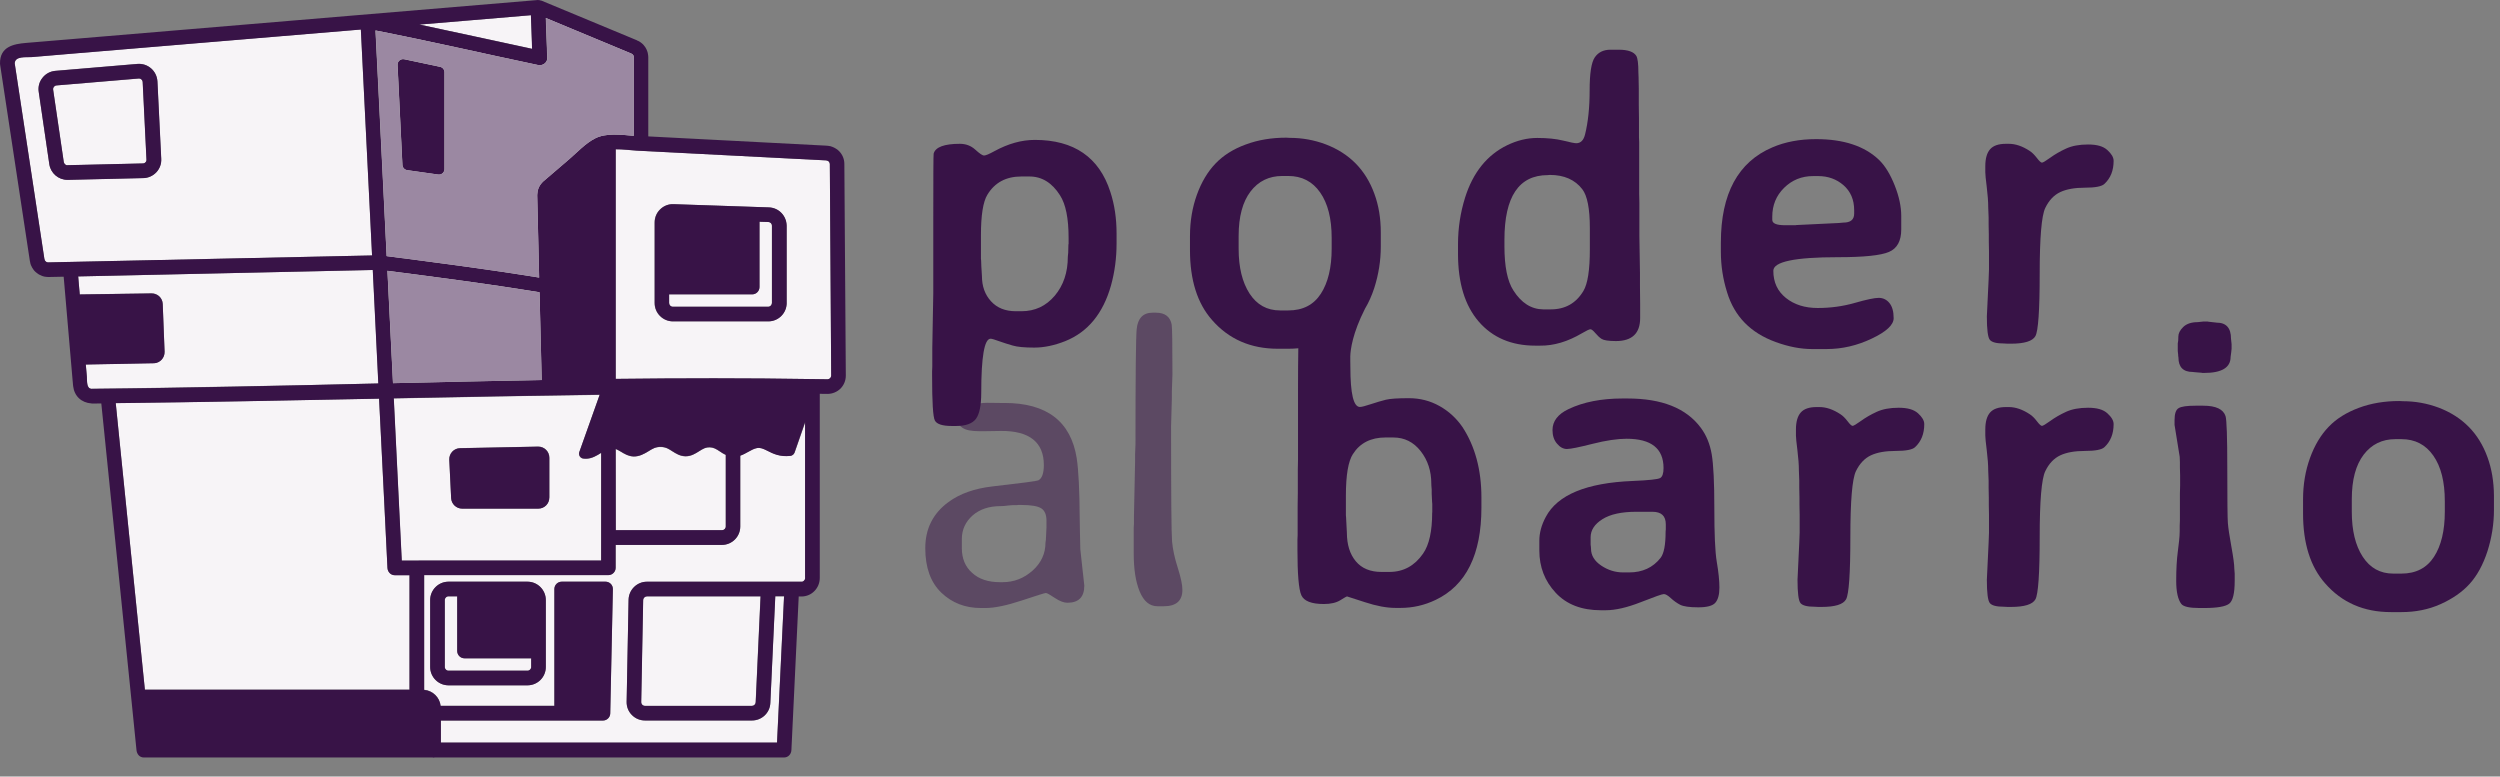 <svg width="132" height="41" viewBox="0 0 132 41" fill="none" xmlns="http://www.w3.org/2000/svg">
<rect x="0" y="0" width="132" height="41" fill="#808080" stroke="none"/>
<path d="M20.458 29.982C20.401 28.793 20.34 27.609 20.283 26.42C20.195 24.628 20.108 22.837 20.015 21.045C15.382 21.138 10.744 21.23 6.111 21.282C6.178 21.925 6.239 22.569 6.306 23.212C6.754 27.614 7.202 32.01 7.65 36.412H21.622V30.368C21.364 30.368 21.102 30.368 20.844 30.368C20.628 30.368 20.468 30.193 20.458 29.982Z" fill="#F7F4F7"/>
<path d="M31.737 28.391C31.737 28.386 31.737 28.386 31.737 28.391C31.737 28 31.737 27.609 31.737 27.217C31.737 26.116 31.737 25.019 31.737 23.918C31.501 24.067 31.238 24.227 30.929 24.227C30.883 24.227 30.837 24.221 30.785 24.216C30.708 24.206 30.646 24.16 30.605 24.093C30.564 24.026 30.558 23.948 30.584 23.876L31.66 20.849C28.036 20.901 24.412 20.963 20.788 21.04C20.927 23.897 21.071 26.749 21.21 29.606C21.477 29.606 21.74 29.606 22.008 29.606C22.1 29.606 22.188 29.606 22.28 29.606C25.431 29.606 28.582 29.606 31.732 29.606C31.737 29.194 31.737 28.793 31.737 28.391ZM29.004 26.27C29.004 26.595 28.741 26.852 28.422 26.852H24.401C24.093 26.852 23.835 26.61 23.82 26.296L23.722 24.273C23.706 23.943 23.964 23.665 24.293 23.66L28.412 23.578C28.736 23.573 29.009 23.835 29.009 24.16V26.27H29.004Z" fill="#F7F4F7"/>
<path d="M19.979 20.247C19.882 18.25 19.784 16.252 19.686 14.255L4.129 14.595C4.139 14.739 4.154 14.883 4.165 15.022C4.18 15.197 4.196 15.372 4.211 15.547L8 15.485C8.319 15.48 8.582 15.727 8.592 16.046L8.69 18.564C8.7 18.878 8.458 19.151 8.144 19.171L4.53 19.243C4.551 19.459 4.566 19.676 4.587 19.892C4.607 20.108 4.556 20.505 4.824 20.525C4.834 20.525 4.839 20.53 4.849 20.53C4.855 20.53 4.86 20.525 4.865 20.525C7.336 20.499 9.802 20.453 12.273 20.407C14.836 20.366 17.405 20.309 19.979 20.247Z" fill="#F7F4F7"/>
<path d="M19.516 10.888C19.362 7.779 19.207 4.669 19.053 1.555C16.098 1.802 13.143 2.049 10.188 2.296C8.01 2.476 5.838 2.662 3.66 2.842C2.991 2.898 2.322 2.955 1.653 3.012C1.4 3.032 0.788 2.945 0.777 3.346L2.342 13.663C2.347 13.688 2.353 13.709 2.363 13.735C2.373 13.75 2.378 13.766 2.389 13.781C2.399 13.791 2.409 13.807 2.425 13.817C2.44 13.828 2.45 13.833 2.466 13.843C2.486 13.848 2.507 13.853 2.528 13.858C2.533 13.858 2.543 13.858 2.548 13.858L19.645 13.488C19.598 12.618 19.557 11.753 19.516 10.888ZM8.252 9.091C8.072 9.287 7.83 9.395 7.562 9.4L3.583 9.493C3.573 9.493 3.568 9.493 3.557 9.493C3.079 9.493 2.667 9.138 2.6 8.664L2.044 4.849C2.003 4.582 2.075 4.314 2.245 4.103C2.409 3.892 2.656 3.763 2.924 3.737L7.259 3.372C7.521 3.351 7.779 3.434 7.979 3.609C8.18 3.784 8.299 4.026 8.309 4.288L8.51 8.376C8.525 8.643 8.432 8.896 8.252 9.091Z" fill="#F7F4F7"/>
<path d="M28.036 0.803C27.022 0.891 26.003 0.973 24.988 1.06C24.041 1.138 23.099 1.22 22.152 1.297C24.139 1.714 26.116 2.157 28.103 2.579C28.077 1.987 28.057 1.395 28.036 0.803Z" fill="#F7F4F7"/>
<path d="M38.317 27.804V24.026C38.203 23.969 38.095 23.902 38.003 23.84C37.915 23.779 37.828 23.722 37.73 23.681C37.565 23.609 37.364 23.604 37.2 23.671C37.107 23.707 37.009 23.768 36.911 23.83C36.711 23.954 36.489 24.098 36.201 24.098C35.913 24.098 35.686 23.954 35.485 23.825C35.403 23.773 35.326 23.722 35.238 23.681C35.022 23.583 34.76 23.578 34.538 23.665C34.435 23.707 34.337 23.768 34.239 23.83C34.018 23.964 33.756 24.113 33.447 24.108C33.179 24.098 32.963 23.964 32.772 23.851C32.68 23.794 32.592 23.748 32.505 23.712C32.505 25.143 32.505 26.579 32.505 28.01H38.116C38.229 28.005 38.317 27.913 38.317 27.804Z" fill="#F7F4F7"/>
<path d="M24.144 34.373V31.485H23.681C23.573 31.485 23.485 31.573 23.485 31.681V35.218C23.485 35.326 23.573 35.413 23.681 35.413H27.851C27.959 35.413 28.047 35.326 28.047 35.218V34.759H24.525C24.314 34.759 24.144 34.584 24.144 34.373Z" fill="#F7F4F7"/>
<path d="M7.47 4.196C7.444 4.175 7.392 4.139 7.325 4.149L2.986 4.51C2.914 4.515 2.867 4.561 2.847 4.582C2.826 4.607 2.795 4.664 2.806 4.736L3.367 8.556C3.382 8.654 3.48 8.746 3.567 8.726L7.547 8.633C7.619 8.633 7.665 8.592 7.686 8.571C7.706 8.551 7.742 8.499 7.737 8.427L7.537 4.34C7.531 4.263 7.495 4.216 7.47 4.196Z" fill="#F7F4F7"/>
<path d="M41.735 24.067C41.179 24.129 40.824 23.948 40.535 23.804C40.298 23.686 40.16 23.624 39.969 23.655C39.82 23.681 39.665 23.768 39.506 23.856C39.377 23.928 39.238 24.005 39.089 24.057V27.799C39.089 28.335 38.651 28.767 38.121 28.767H32.51C32.51 29.169 32.51 29.57 32.51 29.977C32.51 30.188 32.335 30.363 32.123 30.363C31.645 30.363 31.166 30.363 30.687 30.363C27.923 30.363 25.163 30.363 22.399 30.363V36.417C22.852 36.458 23.212 36.813 23.269 37.261H29.271V31.099C29.271 30.888 29.447 30.713 29.658 30.713H31.974C32.077 30.713 32.18 30.754 32.252 30.831C32.324 30.903 32.365 31.006 32.36 31.109L32.221 37.668C32.216 37.879 32.046 38.044 31.835 38.044H23.274V39.217C25.508 39.217 27.748 39.217 29.982 39.217C33.663 39.217 37.344 39.217 41.024 39.217C41.148 36.643 41.272 34.064 41.395 31.49H40.932L40.674 37.117C40.654 37.637 40.227 38.044 39.706 38.044H34.054C33.791 38.044 33.544 37.941 33.364 37.755C33.179 37.57 33.081 37.323 33.086 37.06L33.189 31.671C33.199 31.145 33.632 30.718 34.157 30.718H40.566H40.571H42.311C42.311 30.718 42.311 30.718 42.317 30.718C42.317 30.718 42.317 30.718 42.322 30.718C42.394 30.728 42.435 30.682 42.461 30.661C42.502 30.62 42.523 30.564 42.523 30.507V22.286L41.961 23.897C41.92 23.99 41.833 24.057 41.735 24.067ZM28.819 35.217C28.819 35.753 28.381 36.185 27.851 36.185H23.681C23.145 36.185 22.713 35.753 22.713 35.217V31.681C22.713 31.145 23.151 30.713 23.681 30.713H27.851C28.386 30.713 28.819 31.151 28.819 31.681V35.217Z" fill="#F7F4F7"/>
<path d="M43.815 8.664C43.815 8.659 43.815 8.654 43.815 8.649C43.81 8.628 43.804 8.602 43.794 8.582C43.789 8.566 43.779 8.556 43.774 8.546C43.763 8.535 43.748 8.52 43.738 8.51C43.727 8.499 43.712 8.494 43.696 8.489C43.671 8.479 43.645 8.474 43.624 8.468C42.883 8.432 42.147 8.391 41.406 8.355C38.811 8.221 36.221 8.088 33.627 7.954C33.287 7.938 32.891 7.882 32.51 7.882C32.51 8.69 32.51 9.498 32.51 10.301C32.51 13.534 32.51 16.772 32.51 20.005C35.969 19.964 39.429 19.959 42.888 20.015C42.893 20.015 42.898 20.01 42.904 20.01C42.909 20.01 42.914 20.015 42.919 20.015C43.176 20.021 43.439 20.021 43.696 20.026C43.702 20.026 43.702 20.026 43.707 20.026C43.727 20.021 43.753 20.015 43.774 20.005C43.789 20 43.799 19.99 43.81 19.985C43.82 19.974 43.835 19.959 43.846 19.948C43.856 19.938 43.861 19.923 43.866 19.913C43.871 19.892 43.882 19.866 43.887 19.846C43.887 19.846 43.887 19.846 43.887 19.84L43.815 8.664ZM41.529 16C41.529 16.535 41.092 16.968 40.561 16.968H35.526C34.991 16.968 34.559 16.53 34.559 16V11.748C34.559 11.48 34.662 11.233 34.852 11.053C35.043 10.867 35.295 10.77 35.557 10.78L40.587 10.95C41.112 10.97 41.524 11.393 41.524 11.918V16H41.529Z" fill="#F7F4F7"/>
<path d="M40.566 11.722L40.098 11.707V15.156C40.098 15.367 39.923 15.542 39.712 15.542H35.326V16C35.326 16.108 35.413 16.196 35.521 16.196H40.556C40.664 16.196 40.752 16.108 40.752 16V11.918C40.757 11.809 40.675 11.722 40.566 11.722Z" fill="#F7F4F7"/>
<path d="M33.956 31.681L33.853 37.071C33.853 37.143 33.889 37.189 33.91 37.21C33.931 37.23 33.977 37.266 34.049 37.266H39.701C39.809 37.266 39.892 37.184 39.897 37.076L40.154 31.48H34.157C34.049 31.485 33.961 31.573 33.956 31.681Z" fill="#F7F4F7"/>
<path d="M44.659 19.835L44.582 8.659C44.582 8.659 44.582 8.659 44.582 8.654C44.582 8.402 44.484 8.165 44.309 7.985C44.262 7.933 44.206 7.892 44.149 7.856C44.118 7.835 44.087 7.815 44.051 7.799C43.99 7.768 43.923 7.743 43.856 7.722C43.784 7.707 43.712 7.696 43.639 7.691C41.627 7.588 39.614 7.485 37.601 7.377C36.479 7.32 35.351 7.259 34.229 7.202V3.017C34.229 2.955 34.219 2.893 34.208 2.831C34.203 2.801 34.198 2.77 34.188 2.744C34.162 2.662 34.126 2.574 34.075 2.497C34.023 2.425 33.966 2.347 33.9 2.296C33.853 2.26 33.807 2.219 33.75 2.188C33.719 2.167 33.683 2.157 33.647 2.142C33.637 2.136 33.632 2.131 33.627 2.126L28.597 0.036C28.587 0.031 28.582 0.036 28.571 0.031C28.556 0.026 28.54 0.026 28.525 0.021C28.494 0.01 28.463 0 28.432 0.005C28.422 0.005 28.417 0 28.407 0C25.112 0.278 21.817 0.551 18.522 0.829C13.529 1.246 8.535 1.663 3.542 2.085C2.821 2.142 2.105 2.203 1.385 2.265C0.695 2.322 -0.01 2.471 -0 3.357C-0 3.367 0.005 3.372 0.005 3.382C0.005 3.393 -0 3.403 0.005 3.413L1.58 13.802C1.58 13.812 1.585 13.817 1.591 13.828C1.591 13.833 1.591 13.838 1.591 13.843C1.606 13.946 1.647 14.049 1.704 14.142C1.755 14.229 1.817 14.312 1.894 14.373C1.946 14.414 1.997 14.456 2.054 14.492C2.111 14.523 2.172 14.548 2.234 14.574C2.27 14.589 2.306 14.595 2.342 14.605C2.409 14.615 2.481 14.626 2.553 14.626C2.558 14.626 2.558 14.626 2.564 14.626L3.362 14.61C3.521 16.438 3.676 18.27 3.835 20.098C3.845 20.191 3.851 20.283 3.861 20.381C3.923 20.916 4.293 21.261 4.829 21.302C4.834 21.302 4.834 21.302 4.839 21.302C4.849 21.302 4.86 21.308 4.87 21.308C5.029 21.308 5.189 21.302 5.349 21.302C5.889 26.636 6.435 31.974 6.975 37.308C7.053 38.075 7.13 38.842 7.207 39.609C7.228 39.815 7.367 39.995 7.593 39.995C11.398 39.995 15.197 39.995 19.001 39.995C20.278 39.995 21.56 39.995 22.836 39.995C22.857 40 22.872 40.005 22.893 40.005C22.914 40.005 22.929 39.995 22.95 39.995C27.701 39.995 32.453 39.995 37.205 39.995C38.605 39.995 40.005 39.995 41.4 39.995C41.616 39.995 41.776 39.82 41.786 39.609C41.915 36.906 42.044 34.198 42.172 31.495H42.301H42.306C42.311 31.495 42.311 31.495 42.316 31.495C42.569 31.495 42.811 31.398 42.991 31.218C43.181 31.032 43.284 30.78 43.284 30.512V20.793C43.423 20.793 43.557 20.793 43.696 20.798C43.948 20.798 44.196 20.695 44.376 20.52C44.556 20.34 44.659 20.093 44.659 19.835C44.659 19.84 44.659 19.84 44.659 19.835ZM24.983 1.06C25.997 0.973 27.017 0.891 28.031 0.803C28.051 1.395 28.072 1.987 28.093 2.579C26.11 2.157 24.129 1.714 22.141 1.297C23.094 1.215 24.041 1.138 24.983 1.06ZM28.401 3.434C28.417 3.439 28.427 3.434 28.437 3.434C28.458 3.439 28.479 3.449 28.504 3.449C28.525 3.449 28.546 3.439 28.561 3.439C28.566 3.439 28.571 3.439 28.576 3.434C28.752 3.398 28.896 3.248 28.89 3.063C28.865 2.363 28.839 1.658 28.813 0.952L33.318 2.826C33.338 2.837 33.359 2.852 33.38 2.862C33.39 2.873 33.405 2.888 33.416 2.898C33.426 2.914 33.431 2.929 33.441 2.94C33.452 2.96 33.457 2.986 33.462 3.006C33.462 3.012 33.462 3.012 33.462 3.017V7.166C32.793 7.115 32 7.006 31.413 7.305C30.909 7.562 30.471 8.041 30.044 8.407C29.591 8.798 29.132 9.184 28.679 9.575C28.623 9.627 28.576 9.683 28.53 9.745C28.504 9.781 28.479 9.817 28.463 9.858C28.432 9.925 28.401 9.992 28.386 10.069C28.376 10.121 28.37 10.178 28.365 10.234C28.365 10.26 28.36 10.281 28.36 10.306C28.396 11.753 28.432 13.205 28.463 14.651C25.786 14.219 23.099 13.869 20.412 13.519C20.268 10.579 20.123 7.64 19.974 4.695C19.923 3.665 19.871 2.636 19.82 1.606C22.697 2.172 25.544 2.831 28.401 3.434ZM32.51 23.701C32.597 23.738 32.685 23.784 32.777 23.84C32.968 23.959 33.184 24.087 33.452 24.098C33.761 24.108 34.018 23.959 34.244 23.82C34.342 23.758 34.44 23.701 34.543 23.655C34.764 23.568 35.027 23.573 35.243 23.671C35.331 23.712 35.408 23.763 35.49 23.815C35.691 23.943 35.917 24.087 36.206 24.087C36.494 24.087 36.715 23.948 36.916 23.82C37.019 23.758 37.112 23.696 37.205 23.66C37.374 23.593 37.57 23.599 37.735 23.671C37.833 23.712 37.92 23.773 38.008 23.83C38.1 23.897 38.208 23.964 38.322 24.015V27.794C38.322 27.902 38.234 27.99 38.126 27.99H32.515C32.51 26.569 32.51 25.138 32.51 23.701ZM28.597 20.062C25.982 20.108 23.367 20.165 20.746 20.227C20.648 18.25 20.551 16.273 20.453 14.296C23.135 14.646 25.817 14.991 28.484 15.429C28.515 16.685 28.546 17.946 28.576 19.202C28.582 19.49 28.592 19.779 28.597 20.062ZM2.548 13.853C2.543 13.853 2.533 13.853 2.528 13.853C2.507 13.848 2.486 13.843 2.466 13.838C2.45 13.828 2.435 13.822 2.425 13.812C2.414 13.802 2.399 13.791 2.389 13.776C2.378 13.761 2.373 13.745 2.363 13.73C2.358 13.709 2.347 13.683 2.342 13.658L0.777 3.346C0.788 2.945 1.4 3.037 1.652 3.017C2.322 2.96 2.991 2.903 3.66 2.847C5.838 2.667 8.01 2.481 10.188 2.301C13.143 2.054 16.098 1.807 19.053 1.56C19.207 4.669 19.361 7.779 19.516 10.893C19.557 11.758 19.604 12.623 19.645 13.488L2.548 13.853ZM4.865 20.53C4.86 20.53 4.854 20.535 4.849 20.535C4.839 20.535 4.834 20.53 4.824 20.53C4.556 20.51 4.602 20.108 4.587 19.897C4.566 19.681 4.551 19.465 4.53 19.248L8.144 19.181C8.458 19.161 8.7 18.893 8.69 18.574L8.592 16.057C8.582 15.738 8.314 15.49 8 15.495L4.211 15.547C4.195 15.372 4.18 15.197 4.165 15.022C4.154 14.878 4.139 14.734 4.129 14.595L19.681 14.255C19.779 16.252 19.876 18.25 19.974 20.247C17.405 20.309 14.836 20.366 12.268 20.417C9.802 20.463 7.331 20.51 4.865 20.53ZM21.622 36.417H7.65C7.202 32.015 6.754 27.619 6.306 23.218C6.239 22.574 6.177 21.93 6.111 21.287C10.744 21.235 15.382 21.143 20.015 21.05C20.103 22.842 20.19 24.633 20.283 26.425C20.34 27.614 20.401 28.798 20.458 29.987C20.468 30.193 20.628 30.373 20.844 30.373C21.102 30.373 21.364 30.373 21.622 30.373V36.417ZM22.013 29.596C22.013 29.596 22.008 29.596 22.013 29.596C22.008 29.596 22.008 29.596 22.013 29.596C21.745 29.596 21.477 29.596 21.215 29.596C21.076 26.739 20.932 23.887 20.793 21.03C24.417 20.957 28.041 20.891 31.665 20.839L30.589 23.866C30.564 23.938 30.574 24.015 30.61 24.082C30.651 24.149 30.713 24.196 30.79 24.206C30.842 24.216 30.888 24.216 30.934 24.216C31.243 24.216 31.506 24.057 31.742 23.907C31.742 25.009 31.742 26.105 31.742 27.207C31.742 27.599 31.742 27.99 31.742 28.381C31.742 28.782 31.742 29.184 31.742 29.591C28.592 29.591 25.441 29.591 22.291 29.591C22.193 29.596 22.1 29.596 22.013 29.596ZM42.512 30.502C42.512 30.564 42.492 30.615 42.45 30.656C42.43 30.677 42.383 30.723 42.311 30.713C42.311 30.713 42.311 30.713 42.306 30.713C42.306 30.713 42.306 30.713 42.301 30.713H40.566H40.561H34.157C33.632 30.713 33.199 31.14 33.189 31.665L33.086 37.055C33.081 37.318 33.179 37.565 33.364 37.75C33.549 37.936 33.791 38.039 34.054 38.039H39.706C40.226 38.039 40.654 37.632 40.674 37.112L40.937 31.48H41.4C41.277 34.054 41.153 36.633 41.029 39.207C37.349 39.207 33.668 39.207 29.987 39.207C27.753 39.207 25.513 39.207 23.279 39.207V38.044H31.835C32.046 38.044 32.216 37.874 32.221 37.668L32.36 31.109C32.36 31.006 32.324 30.904 32.252 30.831C32.18 30.759 32.082 30.713 31.974 30.713H29.657C29.447 30.713 29.271 30.888 29.271 31.099V37.272H23.264C23.212 36.819 22.847 36.468 22.394 36.427V30.368C25.158 30.368 27.918 30.368 30.682 30.368C31.161 30.368 31.64 30.368 32.118 30.368C32.329 30.368 32.504 30.193 32.504 29.982C32.504 29.58 32.504 29.179 32.504 28.772H38.116C38.651 28.772 39.084 28.335 39.084 27.804V24.062C39.233 24.01 39.372 23.933 39.501 23.861C39.66 23.773 39.815 23.686 39.964 23.66C40.149 23.624 40.293 23.691 40.53 23.809C40.813 23.954 41.169 24.134 41.73 24.072C41.827 24.062 41.91 23.995 41.946 23.902L42.507 22.291V30.502H42.512ZM40.16 31.485L39.902 37.081C39.897 37.189 39.809 37.272 39.706 37.272H34.054C33.982 37.272 33.935 37.236 33.915 37.215C33.894 37.194 33.858 37.143 33.858 37.076L33.961 31.686C33.961 31.578 34.054 31.49 34.157 31.49H40.16V31.485ZM43.887 19.846C43.882 19.866 43.876 19.892 43.866 19.913C43.861 19.923 43.851 19.938 43.845 19.948C43.835 19.959 43.82 19.974 43.809 19.985C43.799 19.995 43.784 20 43.773 20.005C43.753 20.01 43.727 20.021 43.706 20.026C43.701 20.026 43.701 20.026 43.696 20.026C43.439 20.021 43.176 20.021 42.919 20.015C42.914 20.015 42.908 20.01 42.903 20.01C42.898 20.01 42.893 20.015 42.888 20.015C39.428 19.959 35.969 19.964 32.51 20.005C32.51 16.772 32.51 13.534 32.51 10.301C32.51 9.493 32.51 8.685 32.51 7.882C32.891 7.876 33.287 7.933 33.627 7.954C36.221 8.088 38.811 8.221 41.405 8.355C42.147 8.391 42.883 8.432 43.624 8.468C43.65 8.474 43.675 8.479 43.696 8.489C43.712 8.494 43.722 8.505 43.737 8.51C43.748 8.52 43.763 8.535 43.773 8.546C43.784 8.556 43.789 8.571 43.794 8.582C43.799 8.602 43.809 8.628 43.815 8.649C43.815 8.654 43.815 8.659 43.815 8.659L43.887 19.846C43.887 19.84 43.887 19.84 43.887 19.846Z" fill="#381347"/>
<path d="M27.851 30.713H23.681C23.146 30.713 22.713 31.151 22.713 31.681V35.218C22.713 35.753 23.151 36.185 23.681 36.185H27.851C28.386 36.185 28.819 35.753 28.819 35.218V31.681C28.819 31.151 28.386 30.713 27.851 30.713ZM28.047 35.218C28.047 35.326 27.959 35.413 27.851 35.413H23.681C23.573 35.413 23.485 35.326 23.485 35.218V31.681C23.485 31.573 23.573 31.485 23.681 31.485H24.139V34.373C24.139 34.584 24.314 34.759 24.525 34.759H28.047V35.218Z" fill="#381347"/>
<path d="M40.597 10.95L35.568 10.78C35.3 10.77 35.053 10.867 34.862 11.053C34.672 11.238 34.569 11.485 34.569 11.748V16C34.569 16.535 35.006 16.968 35.537 16.968H40.571C41.107 16.968 41.539 16.53 41.539 16V11.918C41.529 11.393 41.122 10.965 40.597 10.95ZM40.757 16C40.757 16.108 40.669 16.196 40.561 16.196H35.526C35.418 16.196 35.331 16.108 35.331 16V15.542H39.717C39.928 15.542 40.103 15.367 40.103 15.156V11.707L40.571 11.722C40.679 11.727 40.762 11.815 40.762 11.918V16H40.757Z" fill="#381347"/>
<path d="M7.979 3.614C7.779 3.439 7.526 3.357 7.259 3.377L2.924 3.743C2.656 3.763 2.409 3.897 2.245 4.108C2.075 4.314 2.003 4.582 2.044 4.849L2.605 8.669C2.677 9.148 3.084 9.498 3.562 9.498C3.573 9.498 3.578 9.498 3.588 9.498L7.568 9.405C7.83 9.4 8.077 9.287 8.257 9.097C8.438 8.901 8.53 8.654 8.515 8.386L8.314 4.299C8.293 4.031 8.18 3.789 7.979 3.614ZM7.686 8.566C7.665 8.587 7.619 8.628 7.547 8.628L3.568 8.721C3.48 8.741 3.382 8.649 3.367 8.551L2.806 4.736C2.795 4.664 2.826 4.607 2.847 4.582C2.867 4.561 2.914 4.515 2.986 4.51L7.321 4.144C7.393 4.139 7.444 4.17 7.465 4.191C7.49 4.211 7.526 4.257 7.532 4.33L7.732 8.417C7.743 8.494 7.707 8.541 7.686 8.566Z" fill="#381347"/>
<path d="M21.498 8.988L23.135 9.22C23.31 9.246 23.47 9.107 23.47 8.932V3.815C23.47 3.676 23.372 3.557 23.238 3.531L21.344 3.13C21.158 3.089 20.983 3.238 20.994 3.429L21.251 8.716C21.256 8.855 21.359 8.968 21.498 8.988Z" fill="#381347"/>
<path d="M28.412 23.583L24.294 23.666C23.964 23.671 23.707 23.949 23.722 24.278L23.82 26.301C23.835 26.61 24.093 26.857 24.402 26.857H28.422C28.747 26.857 29.004 26.595 29.004 26.276V24.175C29.004 23.84 28.736 23.578 28.412 23.583Z" fill="#381347"/>
<path d="M20.458 14.301C20.556 16.278 20.654 18.255 20.752 20.232C23.367 20.17 25.982 20.113 28.602 20.067C28.597 19.779 28.587 19.495 28.582 19.207C28.551 17.951 28.52 16.69 28.489 15.434C25.817 14.996 23.135 14.646 20.458 14.301Z" fill="white"/>
<path opacity="0.5" d="M20.458 14.301C20.556 16.278 20.654 18.255 20.752 20.232C23.367 20.17 25.982 20.113 28.602 20.067C28.597 19.779 28.587 19.495 28.582 19.207C28.551 17.951 28.52 16.69 28.489 15.434C25.817 14.996 23.135 14.646 20.458 14.301Z" fill="#381347"/>
<path d="M20.417 13.524C23.104 13.874 25.791 14.219 28.468 14.656C28.432 13.21 28.396 11.758 28.366 10.312C28.366 10.286 28.366 10.265 28.371 10.239C28.376 10.183 28.381 10.131 28.391 10.075C28.407 10.003 28.438 9.931 28.468 9.864C28.489 9.822 28.51 9.786 28.535 9.75C28.582 9.689 28.628 9.627 28.685 9.58C29.138 9.189 29.596 8.803 30.049 8.412C30.471 8.046 30.914 7.568 31.418 7.31C32.005 7.006 32.798 7.115 33.467 7.171V3.017C33.467 3.012 33.467 3.012 33.467 3.006C33.462 2.986 33.457 2.96 33.452 2.94C33.441 2.924 33.436 2.909 33.426 2.898C33.416 2.888 33.4 2.873 33.39 2.862C33.369 2.847 33.349 2.837 33.328 2.826L28.824 0.952C28.849 1.653 28.875 2.358 28.901 3.063C28.906 3.248 28.762 3.398 28.587 3.434C28.582 3.434 28.576 3.434 28.571 3.439C28.551 3.444 28.535 3.449 28.515 3.449C28.489 3.449 28.474 3.439 28.448 3.434C28.432 3.434 28.422 3.434 28.412 3.434C25.544 2.831 22.698 2.172 19.83 1.611C19.882 2.641 19.933 3.671 19.985 4.7C20.129 7.64 20.273 10.579 20.417 13.524ZM21.344 3.125L23.238 3.526C23.372 3.557 23.47 3.676 23.47 3.81V8.927C23.47 9.102 23.315 9.241 23.135 9.215L21.498 8.983C21.359 8.963 21.256 8.849 21.246 8.71L20.988 3.423C20.983 3.233 21.153 3.089 21.344 3.125Z" fill="white"/>
<path opacity="0.5" d="M20.417 13.524C23.104 13.874 25.791 14.219 28.468 14.656C28.432 13.21 28.396 11.758 28.366 10.312C28.366 10.286 28.366 10.265 28.371 10.239C28.376 10.183 28.381 10.131 28.391 10.075C28.407 10.003 28.438 9.931 28.468 9.864C28.489 9.822 28.51 9.786 28.535 9.75C28.582 9.689 28.628 9.627 28.685 9.58C29.138 9.189 29.596 8.803 30.049 8.412C30.471 8.046 30.914 7.568 31.418 7.31C32.005 7.006 32.798 7.115 33.467 7.171V3.017C33.467 3.012 33.467 3.012 33.467 3.006C33.462 2.986 33.457 2.96 33.452 2.94C33.441 2.924 33.436 2.909 33.426 2.898C33.416 2.888 33.4 2.873 33.39 2.862C33.369 2.847 33.349 2.837 33.328 2.826L28.824 0.952C28.849 1.653 28.875 2.358 28.901 3.063C28.906 3.248 28.762 3.398 28.587 3.434C28.582 3.434 28.576 3.434 28.571 3.439C28.551 3.444 28.535 3.449 28.515 3.449C28.489 3.449 28.474 3.439 28.448 3.434C28.432 3.434 28.422 3.434 28.412 3.434C25.544 2.831 22.698 2.172 19.83 1.611C19.882 2.641 19.933 3.671 19.985 4.7C20.129 7.64 20.273 10.579 20.417 13.524ZM21.344 3.125L23.238 3.526C23.372 3.557 23.47 3.676 23.47 3.81V8.927C23.47 9.102 23.315 9.241 23.135 9.215L21.498 8.983C21.359 8.963 21.256 8.849 21.246 8.71L20.988 3.423C20.983 3.233 21.153 3.089 21.344 3.125Z" fill="#381347"/>
<path opacity="0.5" d="M51.13 21.498C51.784 21.205 52 21.277 52.798 21.277H53.04C55.269 21.277 56.541 22.25 56.85 24.191C56.947 24.824 56.999 25.884 57.009 27.377L57.02 28.082L57.04 28.999L57.251 30.919C57.251 31.526 56.953 31.825 56.355 31.825C56.165 31.825 55.944 31.738 55.691 31.568C55.439 31.398 55.279 31.31 55.223 31.31C55.161 31.31 54.739 31.444 53.946 31.707C53.153 31.969 52.515 32.103 52.031 32.103H51.789C50.96 32.103 50.26 31.83 49.699 31.29C49.138 30.749 48.855 29.967 48.855 28.942C48.855 27.918 49.261 27.109 50.08 26.507C50.687 26.064 51.46 25.791 52.402 25.683C53.941 25.508 54.749 25.4 54.821 25.364C55.017 25.266 55.115 24.994 55.115 24.551C55.115 23.357 54.358 22.739 52.844 22.754C51.527 22.77 51.038 22.831 50.682 22.476L51.13 21.498ZM50.785 28.463V28.947C50.785 29.488 50.965 29.925 51.331 30.25C51.691 30.579 52.18 30.739 52.793 30.739H52.942C53.539 30.739 54.065 30.533 54.523 30.126C54.976 29.72 55.202 29.225 55.202 28.649L55.223 28.499L55.254 27.846V27.485C55.254 27.176 55.161 26.96 54.981 26.842C54.801 26.723 54.446 26.662 53.925 26.662H53.766L53.684 26.672H53.452L53.22 26.692C53.071 26.713 52.942 26.723 52.829 26.723C52.221 26.723 51.733 26.888 51.357 27.212C50.976 27.552 50.785 27.964 50.785 28.463Z" fill="#381347"/>
<path opacity="0.5" d="M59.861 29.215V27.851L59.872 27.671C59.872 27.552 59.872 27.434 59.872 27.31L59.933 24.376V24.005L59.954 23.444C59.954 19.825 59.975 17.807 60.016 17.385C60.072 16.803 60.355 16.51 60.86 16.51H61.03C61.504 16.51 61.782 16.716 61.864 17.133C61.89 17.266 61.905 18.142 61.905 19.763L61.874 20.669C61.874 20.788 61.874 20.906 61.874 21.03L61.833 22.497C61.833 26.152 61.849 28.18 61.885 28.587C61.92 28.994 62.018 29.457 62.183 29.972C62.348 30.486 62.43 30.878 62.43 31.145C62.43 31.722 62.101 32.01 61.447 32.01H61.117C60.7 32.01 60.386 31.748 60.17 31.218C59.954 30.687 59.861 30.023 59.861 29.215Z" fill="#381347"/>
<path d="M54.641 7.387C53.946 7.387 53.236 7.583 52.51 7.979C52.227 8.134 52.047 8.211 51.959 8.211C51.871 8.211 51.722 8.108 51.496 7.902C51.269 7.696 51.001 7.593 50.682 7.593C49.859 7.593 49.395 7.763 49.297 8.108C49.282 8.16 49.277 9.339 49.277 11.645V15.485L49.225 18.378V19.362L49.215 19.604V19.846C49.215 21.22 49.261 22.003 49.359 22.198C49.457 22.394 49.756 22.492 50.26 22.492H50.481C50.996 22.492 51.346 22.363 51.532 22.111C51.717 21.858 51.81 21.4 51.81 20.736C51.81 18.837 51.974 17.884 52.304 17.884C52.361 17.884 52.51 17.925 52.747 18.013C52.983 18.1 53.225 18.172 53.472 18.245C53.714 18.317 54.095 18.353 54.61 18.353C55.125 18.353 55.671 18.239 56.242 18.013C57.437 17.534 58.245 16.551 58.662 15.068C58.857 14.363 58.955 13.627 58.955 12.86V12.329C58.955 11.537 58.847 10.801 58.626 10.131C58.039 8.304 56.705 7.387 54.641 7.387ZM56.412 12.896L56.402 13.338L56.381 13.56C56.381 14.384 56.15 15.068 55.691 15.614C55.228 16.16 54.646 16.433 53.931 16.433H53.637C53.081 16.433 52.644 16.258 52.325 15.907C52.005 15.557 51.846 15.115 51.846 14.574L51.815 14.07L51.804 13.766L51.794 13.658V12.412C51.794 11.362 51.907 10.651 52.134 10.281C52.52 9.642 53.117 9.318 53.931 9.318H54.353C55.007 9.318 55.547 9.647 55.969 10.312C56.273 10.785 56.422 11.532 56.422 12.561V12.896H56.412Z" fill="#381347"/>
<path d="M83.526 17.596C83.763 17.457 83.913 17.385 83.974 17.385C84.036 17.385 84.118 17.452 84.232 17.586C84.345 17.719 84.453 17.822 84.566 17.895C84.68 17.966 84.927 18.008 85.323 18.008C86.173 18.008 86.6 17.601 86.6 16.793V16.772V16.057L86.59 15.094V14.389L86.559 12.458V10.708L86.548 10.214V7.501L86.538 7.248V6.265L86.528 5.524V4.674C86.528 4.438 86.523 4.237 86.517 4.072L86.507 3.83C86.507 3.372 86.471 3.079 86.399 2.955C86.27 2.739 85.962 2.625 85.472 2.625H85.03C84.664 2.625 84.391 2.759 84.206 3.027C84.021 3.295 83.933 3.876 83.933 4.777C83.933 5.678 83.851 6.45 83.691 7.099C83.614 7.408 83.46 7.562 83.228 7.562C83.135 7.562 82.904 7.516 82.533 7.423C82.162 7.331 81.704 7.284 81.169 7.284C80.633 7.284 80.108 7.413 79.583 7.665C78.512 8.185 77.771 9.112 77.354 10.44C77.107 11.233 76.983 12.052 76.983 12.891V13.405C76.983 14.945 77.349 16.139 78.08 16.983C78.811 17.828 79.81 18.25 81.066 18.25H81.308C82.039 18.26 82.775 18.039 83.526 17.596ZM79.907 15.336C79.588 14.842 79.434 14.064 79.434 13.004V12.664C79.434 10.383 80.196 9.246 81.725 9.246L81.833 9.236C82.584 9.236 83.156 9.488 83.542 9.987C83.81 10.332 83.944 11.017 83.944 12.036V13.174C83.944 14.26 83.83 14.986 83.604 15.362C83.218 16.01 82.641 16.335 81.884 16.335H81.483C80.855 16.329 80.33 16 79.907 15.336Z" fill="#381347"/>
<path d="M96.448 18.43C97.267 18.43 98.059 18.244 98.826 17.879C99.599 17.514 99.985 17.153 99.985 16.798C99.985 16.443 99.908 16.175 99.758 15.995C99.609 15.815 99.418 15.727 99.197 15.727C98.976 15.727 98.554 15.815 97.926 15.995C97.298 16.175 96.649 16.262 95.975 16.262C95.3 16.262 94.739 16.087 94.296 15.732C93.853 15.377 93.632 14.903 93.632 14.296C93.632 13.817 94.77 13.58 97.04 13.58C98.404 13.58 99.305 13.488 99.738 13.302C100.17 13.117 100.386 12.721 100.386 12.113V11.408C100.386 10.914 100.273 10.378 100.041 9.791C99.81 9.21 99.537 8.757 99.213 8.443C98.451 7.712 97.344 7.346 95.887 7.346C95.027 7.346 94.26 7.49 93.586 7.779C91.769 8.551 90.862 10.229 90.862 12.803V13.308C90.862 14.023 90.971 14.739 91.192 15.439C91.578 16.705 92.433 17.58 93.756 18.059C94.43 18.306 95.074 18.43 95.676 18.43H96.448ZM93.576 11.609V11.439C93.576 10.842 93.781 10.332 94.198 9.92C94.615 9.508 95.125 9.297 95.738 9.297H96C96.52 9.297 96.968 9.457 97.339 9.781C97.709 10.105 97.9 10.543 97.9 11.099V11.279C97.9 11.598 97.709 11.753 97.328 11.753L97.097 11.774L94.857 11.882L94.796 11.892H94.255C93.802 11.892 93.576 11.799 93.576 11.609Z" fill="#381347"/>
<path d="M76.01 21.441C75.516 21.163 74.976 21.024 74.389 21.024C73.802 21.024 73.395 21.05 73.169 21.107C72.942 21.163 72.685 21.241 72.386 21.338C72.088 21.436 71.897 21.488 71.805 21.488C71.465 21.488 71.3 20.788 71.3 19.382C71.3 19.264 71.3 19.161 71.295 19.048C71.295 19.048 71.295 19.032 71.295 19.022C71.295 18.955 71.295 18.883 71.295 18.821C71.305 18.445 71.418 17.591 72.072 16.299C72.263 15.979 72.427 15.619 72.561 15.207C72.788 14.497 72.906 13.766 72.906 13.019V12.278C72.906 11.526 72.793 10.842 72.566 10.229C72.108 8.968 71.249 8.098 69.992 7.619C69.385 7.392 68.757 7.279 68.103 7.279L67.913 7.269C67.14 7.269 66.425 7.387 65.776 7.629C65.127 7.866 64.592 8.201 64.18 8.633C63.769 9.06 63.439 9.611 63.197 10.28C62.955 10.95 62.831 11.676 62.831 12.468V13.21C62.831 14.785 63.218 16.015 63.995 16.896C64.88 17.91 66.039 18.414 67.47 18.414H68.031C68.206 18.414 68.381 18.404 68.551 18.389C68.541 18.981 68.535 19.722 68.535 20.638V24.283L68.525 24.777C68.525 25.194 68.525 25.606 68.525 26.023L68.515 26.764V28.252L68.505 28.504V28.999C68.505 30.306 68.572 31.12 68.711 31.428C68.85 31.737 69.246 31.892 69.9 31.892C70.265 31.892 70.553 31.825 70.77 31.691C70.986 31.557 71.099 31.49 71.12 31.49C71.135 31.49 71.454 31.593 72.062 31.794C72.669 31.995 73.215 32.098 73.689 32.098H73.941C74.59 32.098 75.207 31.959 75.799 31.676C77.411 30.909 78.219 29.282 78.219 26.8V26.27C78.219 24.808 77.884 23.562 77.215 22.543C76.901 22.09 76.505 21.719 76.01 21.441ZM68.021 16.391H67.588C66.898 16.391 66.363 16.093 65.977 15.501C65.591 14.903 65.4 14.116 65.4 13.133V12.458C65.4 11.439 65.612 10.656 66.028 10.111C66.445 9.565 67.007 9.292 67.702 9.292H68.021C68.736 9.292 69.297 9.58 69.704 10.162C70.111 10.744 70.312 11.542 70.312 12.566V13.127C70.312 14.126 70.121 14.924 69.74 15.511C69.359 16.098 68.788 16.391 68.021 16.391ZM75.619 27.063C75.619 28.046 75.46 28.772 75.135 29.235C74.692 29.874 74.1 30.198 73.359 30.198H72.937C72.355 30.198 71.902 30.013 71.588 29.637C71.274 29.261 71.115 28.757 71.115 28.118C71.115 28.057 71.109 27.99 71.104 27.918L71.073 27.315L71.063 27.207V26.172C71.063 25.086 71.187 24.355 71.434 23.974C71.805 23.392 72.381 23.099 73.153 23.099H73.565C74.157 23.099 74.636 23.341 75.012 23.82C75.388 24.299 75.573 24.875 75.573 25.534C75.573 25.596 75.578 25.699 75.593 25.838V26.059L75.614 26.492L75.624 26.61V27.063H75.619Z" fill="#381347"/>
<path d="M90.517 26.831C90.517 25.483 90.471 24.535 90.379 23.99C90.286 23.444 90.095 22.976 89.797 22.579C89.03 21.55 87.743 21.04 85.931 21.04H85.668C84.556 21.04 83.604 21.225 82.816 21.601C82.255 21.869 81.972 22.239 81.972 22.708C81.972 22.996 82.049 23.238 82.209 23.423C82.368 23.614 82.543 23.707 82.734 23.707C82.924 23.707 83.377 23.614 84.088 23.434C84.798 23.254 85.406 23.166 85.884 23.166C87.187 23.166 87.835 23.681 87.835 24.716C87.835 24.999 87.774 25.174 87.655 25.241C87.537 25.308 87.053 25.359 86.209 25.395C83.769 25.493 82.234 26.126 81.617 27.295C81.39 27.717 81.277 28.134 81.277 28.551V29.066C81.277 29.941 81.565 30.682 82.142 31.3C82.718 31.918 83.516 32.221 84.525 32.221H84.778C85.297 32.221 85.915 32.077 86.636 31.794C87.357 31.511 87.758 31.367 87.851 31.367C87.944 31.367 88.062 31.439 88.216 31.578C88.366 31.717 88.53 31.835 88.705 31.928C88.88 32.021 89.2 32.067 89.668 32.067C90.137 32.067 90.435 31.985 90.574 31.82C90.713 31.655 90.785 31.393 90.785 31.027C90.785 30.662 90.739 30.214 90.646 29.668C90.554 29.122 90.517 28.18 90.517 26.831ZM87.954 27.948L87.944 28.077C87.944 28.767 87.856 29.225 87.681 29.452C87.279 29.967 86.723 30.224 86.013 30.224H85.709C85.292 30.224 84.906 30.106 84.546 29.864C84.186 29.622 84.005 29.323 84.005 28.968C84.005 28.927 84 28.855 83.985 28.757V28.366C83.985 27.995 84.191 27.676 84.608 27.413C85.025 27.151 85.617 27.022 86.394 27.022H87.249C87.722 27.022 87.954 27.243 87.954 27.686V27.948Z" fill="#381347"/>
<path d="M100.252 21.529C99.789 21.529 99.403 21.601 99.089 21.745C98.775 21.889 98.502 22.049 98.26 22.224C98.018 22.399 97.869 22.486 97.817 22.486C97.766 22.486 97.673 22.404 97.55 22.239C97.426 22.075 97.297 21.951 97.179 21.874C96.798 21.622 96.427 21.493 96.072 21.493H95.913C95.532 21.493 95.254 21.586 95.084 21.776C94.914 21.966 94.826 22.265 94.826 22.672V23.001C94.826 23.109 94.852 23.367 94.904 23.779C94.955 24.191 94.981 24.546 94.981 24.839L95.001 25.38C95.001 25.498 95.001 25.616 95.001 25.74L95.012 26.281V26.651L95.022 27.202V28.118L95.001 28.659L94.909 30.61C94.909 31.305 94.96 31.717 95.068 31.846C95.177 31.974 95.424 32.036 95.82 32.036L96 32.046H96.18C96.891 32.046 97.323 31.913 97.472 31.645C97.622 31.377 97.699 30.286 97.699 28.366C97.699 26.445 97.797 25.287 97.992 24.88C98.188 24.474 98.456 24.196 98.785 24.041C99.115 23.887 99.552 23.809 100.093 23.809C100.633 23.809 100.978 23.743 101.117 23.609C101.442 23.305 101.601 22.904 101.601 22.394C101.601 22.209 101.493 22.023 101.272 21.822C101.05 21.622 100.716 21.529 100.252 21.529Z" fill="#381347"/>
<path d="M110.25 21.529C109.786 21.529 109.4 21.601 109.086 21.745C108.772 21.889 108.499 22.049 108.257 22.224C108.015 22.399 107.866 22.486 107.815 22.486C107.763 22.486 107.671 22.404 107.547 22.239C107.423 22.075 107.295 21.951 107.176 21.874C106.795 21.622 106.425 21.493 106.07 21.493H105.91C105.529 21.493 105.251 21.586 105.081 21.776C104.911 21.966 104.824 22.265 104.824 22.672V23.001C104.824 23.109 104.849 23.367 104.901 23.779C104.952 24.191 104.978 24.546 104.978 24.839L104.999 25.38C104.999 25.498 104.999 25.616 104.999 25.74L105.009 26.281V26.651L105.019 27.202V28.118L104.999 28.659L104.906 30.61C104.906 31.305 104.958 31.717 105.066 31.846C105.174 31.974 105.421 32.036 105.817 32.036L105.997 32.046H106.178C106.888 32.046 107.321 31.913 107.47 31.645C107.619 31.377 107.696 30.286 107.696 28.366C107.696 26.445 107.794 25.287 107.99 24.88C108.185 24.474 108.453 24.196 108.783 24.041C109.112 23.887 109.55 23.809 110.09 23.809C110.631 23.809 110.976 23.743 111.115 23.609C111.439 23.305 111.599 22.904 111.599 22.394C111.599 22.209 111.49 22.023 111.269 21.822C111.048 21.622 110.718 21.529 110.25 21.529Z" fill="#381347"/>
<path d="M117.817 28.86C117.714 28.294 117.653 27.882 117.632 27.624C117.612 27.367 117.601 26.409 117.601 24.747C117.601 23.084 117.57 22.162 117.509 21.972C117.39 21.606 116.999 21.421 116.335 21.421H115.923C115.47 21.421 115.177 21.462 115.032 21.55C114.888 21.632 114.816 21.843 114.816 22.183V22.435L115.089 24.124L115.099 24.396C115.099 24.489 115.099 24.582 115.099 24.669L115.11 25.091V25.653L115.099 26.075V27.48L115.089 27.753C115.089 27.846 115.089 27.938 115.089 28.026L115.079 28.299C115.079 28.376 115.048 28.643 114.991 29.102C114.929 29.56 114.904 30.08 114.904 30.667C114.904 31.254 114.996 31.66 115.177 31.892C115.29 32.031 115.604 32.103 116.119 32.103H116.391C117.066 32.103 117.503 32.026 117.699 31.877C117.895 31.727 117.992 31.326 117.992 30.677V30.286L117.972 30.023C117.972 29.817 117.92 29.426 117.817 28.86Z" fill="#381347"/>
<path d="M115.022 18.878C115.022 19.382 115.274 19.64 115.774 19.64C115.799 19.64 115.836 19.645 115.866 19.65L116.237 19.681L116.289 19.691H116.381C117.308 19.691 117.776 19.408 117.776 18.847L117.807 18.615L117.828 18.414V18.172L117.797 17.879C117.797 17.318 117.545 17.035 117.035 17.035C116.999 17.035 116.968 17.03 116.942 17.024L116.618 16.988L116.567 16.978H116.325L116.041 17.009C115.702 17.009 115.449 17.097 115.274 17.266C115.099 17.436 115.017 17.606 115.017 17.766C115.017 17.925 115.007 18.049 114.986 18.137V18.538L115.007 18.729C115.002 18.759 115.012 18.811 115.022 18.878Z" fill="#381347"/>
<path d="M131.336 24.134C130.878 22.872 130.018 22.003 128.762 21.524C128.154 21.297 127.526 21.184 126.873 21.184L126.682 21.174C125.91 21.174 125.194 21.292 124.546 21.534C123.897 21.776 123.362 22.105 122.95 22.538C122.538 22.965 122.209 23.516 121.967 24.185C121.725 24.855 121.601 25.58 121.601 26.373V27.114C121.601 28.69 121.987 29.92 122.765 30.8C123.65 31.815 124.808 32.319 126.239 32.319H126.801C127.547 32.319 128.237 32.18 128.865 31.897C129.493 31.614 130.008 31.259 130.399 30.826C130.79 30.394 131.104 29.822 131.336 29.112C131.562 28.401 131.681 27.671 131.681 26.924V26.183C131.676 25.431 131.562 24.746 131.336 24.134ZM129.086 27.017C129.086 28.015 128.896 28.813 128.515 29.4C128.134 29.987 127.562 30.286 126.795 30.286H126.363C125.673 30.286 125.138 29.987 124.752 29.395C124.366 28.803 124.175 28.01 124.175 27.027V26.353C124.175 25.333 124.386 24.551 124.803 24.005C125.22 23.459 125.781 23.187 126.476 23.187H126.795C127.511 23.187 128.072 23.475 128.479 24.057C128.885 24.638 129.086 25.436 129.086 26.461V27.017Z" fill="#381347"/>
<path d="M110.25 7.629C109.786 7.629 109.4 7.701 109.086 7.846C108.772 7.99 108.499 8.149 108.257 8.324C108.015 8.499 107.866 8.587 107.815 8.587C107.763 8.587 107.671 8.504 107.547 8.34C107.418 8.175 107.295 8.051 107.176 7.974C106.795 7.722 106.425 7.593 106.07 7.593H105.91C105.529 7.593 105.251 7.686 105.081 7.876C104.911 8.067 104.824 8.365 104.824 8.772V9.102C104.824 9.21 104.849 9.467 104.901 9.879C104.952 10.291 104.978 10.646 104.978 10.94L104.999 11.48C104.999 11.598 104.999 11.717 104.999 11.84L105.009 12.381V12.752L105.019 13.302V14.219L104.999 14.759L104.906 16.71C104.906 17.405 104.958 17.817 105.066 17.946C105.174 18.075 105.421 18.136 105.817 18.136L105.997 18.147H106.178C106.888 18.147 107.321 18.013 107.47 17.745C107.619 17.477 107.696 16.386 107.696 14.466C107.696 12.546 107.794 11.387 107.99 10.981C108.185 10.574 108.453 10.296 108.783 10.142C109.112 9.987 109.55 9.91 110.09 9.91C110.631 9.91 110.976 9.843 111.115 9.709C111.439 9.405 111.599 9.004 111.599 8.494C111.599 8.309 111.49 8.124 111.269 7.923C111.048 7.722 110.718 7.629 110.25 7.629Z" fill="#381347"/>
</svg>
